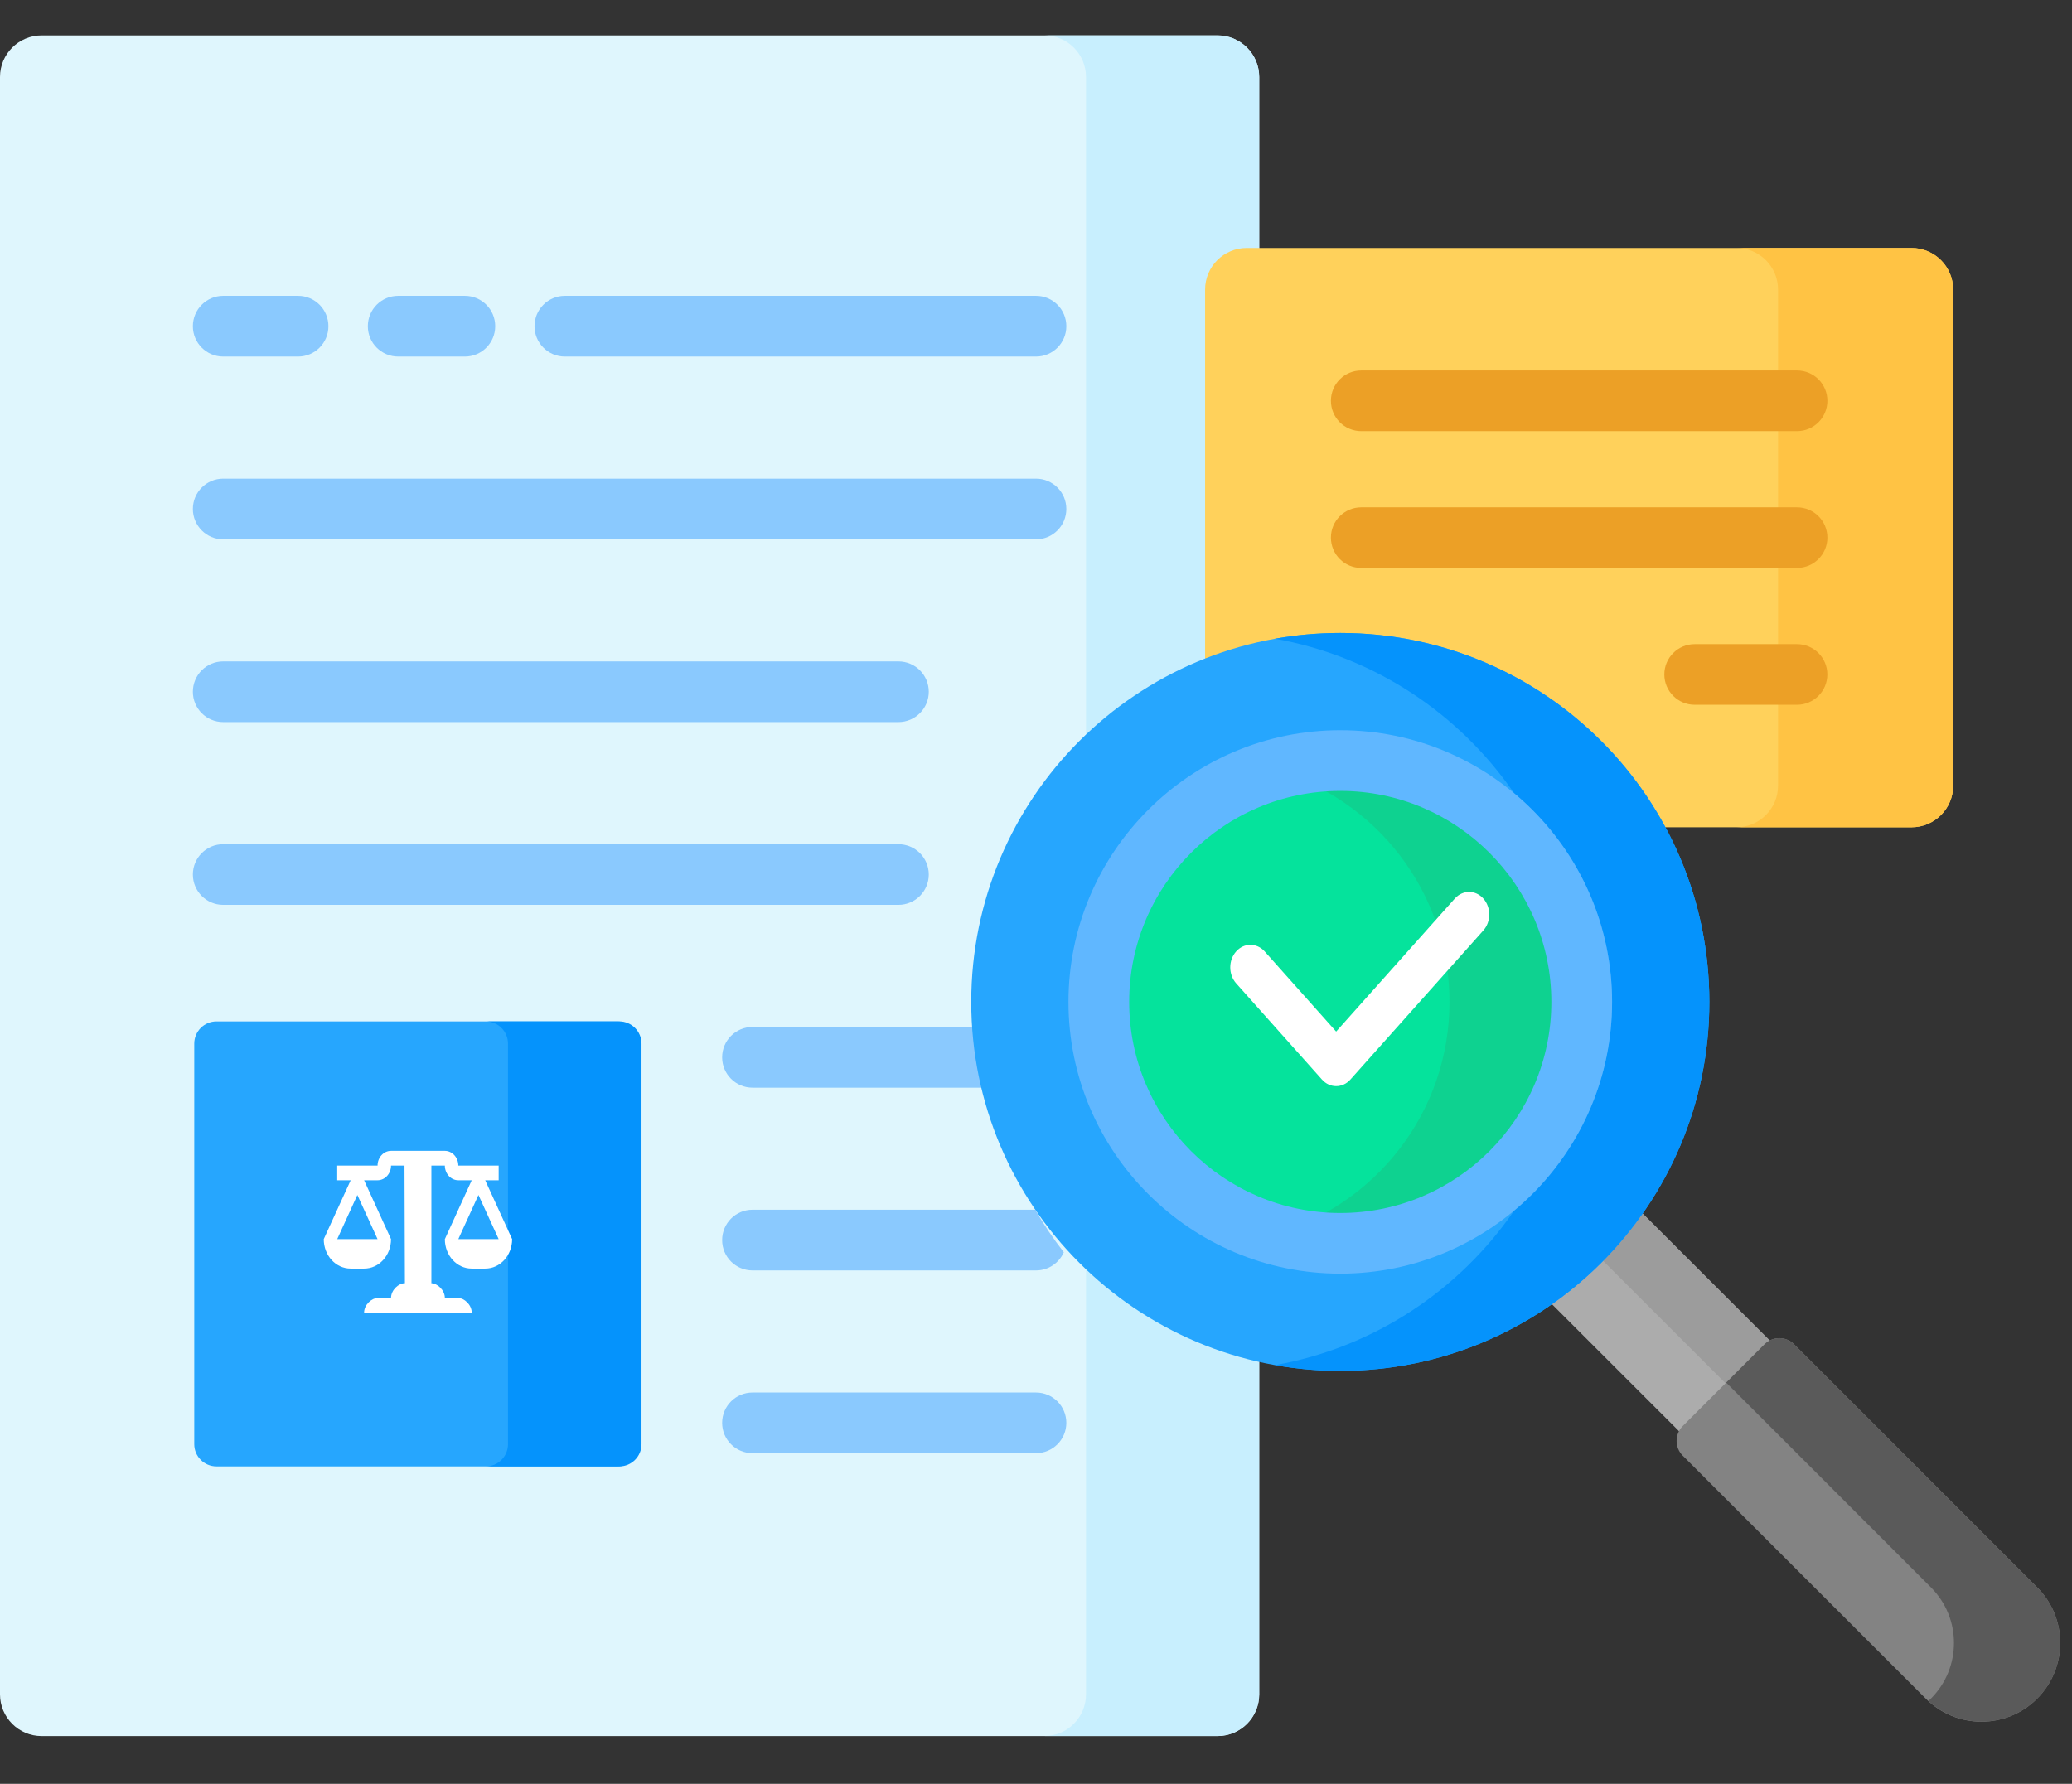 <svg width="36" height="31" viewBox="0 0 36 31" fill="none" xmlns="http://www.w3.org/2000/svg">
<rect x="0" y="0" width="36" height="31" fill="#333333" stroke="none"/>
<path d="M17.15 17.877C17.15 15.261 18.742 13.01 21.008 12.042V5.033C21.008 4.673 21.302 4.379 21.662 4.379H21.878V1.339C21.878 0.939 21.554 0.615 21.154 0.615H0.724C0.324 0.615 0 0.939 0 1.339V29.445C0 29.845 0.324 30.17 0.724 30.17H21.154C21.554 30.17 21.878 29.845 21.878 29.445V23.375C19.16 22.66 17.15 20.816 17.15 17.877Z" fill="#DFF6FD"/>
<path d="M18.869 21.688V29.445C18.869 29.845 18.545 30.169 18.145 30.169H21.154C21.554 30.169 21.878 29.845 21.878 29.445V23.375C20.71 23.067 19.672 22.543 18.869 21.688Z" fill="#C8EFFE"/>
<path d="M18.869 1.339V13.54C19.466 12.903 20.194 12.39 21.008 12.042V5.033C21.008 4.673 21.301 4.379 21.662 4.379H21.878V1.339C21.878 0.939 21.554 0.615 21.154 0.615H18.145C18.545 0.615 18.869 0.939 18.869 1.339Z" fill="#C8EFFE"/>
<path d="M10.723 25.484H3.762C3.548 25.484 3.375 25.311 3.375 25.098V18.137C3.375 17.923 3.548 17.75 3.762 17.75H10.723C10.936 17.75 11.109 17.923 11.109 18.137V25.098C11.109 25.311 10.936 25.484 10.723 25.484Z" fill="#26A6FE"/>
<path d="M10.76 17.75H8.439C8.653 17.75 8.826 17.923 8.826 18.137V25.098C8.826 25.311 8.653 25.484 8.439 25.484H10.76C10.973 25.484 11.146 25.311 11.146 25.098V18.137C11.146 17.923 10.973 17.75 10.76 17.75Z" fill="#0593FC"/>
<path d="M8.077 6.196H6.918C6.627 6.196 6.391 5.96 6.391 5.669C6.391 5.377 6.627 5.141 6.918 5.141H8.077C8.368 5.141 8.604 5.377 8.604 5.669C8.604 5.96 8.368 6.196 8.077 6.196Z" fill="#8AC9FE"/>
<path d="M5.179 6.196H3.878C3.587 6.196 3.351 5.96 3.351 5.669C3.351 5.377 3.587 5.141 3.878 5.141H5.179C5.47 5.141 5.706 5.377 5.706 5.669C5.706 5.96 5.47 6.196 5.179 6.196Z" fill="#8AC9FE"/>
<path d="M18 6.196H9.814C9.523 6.196 9.287 5.96 9.287 5.669C9.287 5.377 9.523 5.141 9.814 5.141H18C18.291 5.141 18.527 5.377 18.527 5.669C18.527 5.96 18.291 6.196 18 6.196Z" fill="#8AC9FE"/>
<path d="M18 9.373H3.878C3.587 9.373 3.351 9.136 3.351 8.845C3.351 8.554 3.587 8.318 3.878 8.318H18C18.291 8.318 18.527 8.554 18.527 8.845C18.527 9.136 18.291 9.373 18 9.373Z" fill="#8AC9FE"/>
<path d="M15.609 12.549H3.878C3.587 12.549 3.351 12.313 3.351 12.022C3.351 11.73 3.587 11.494 3.878 11.494H15.609C15.901 11.494 16.137 11.73 16.137 12.022C16.137 12.313 15.901 12.549 15.609 12.549Z" fill="#8AC9FE"/>
<path d="M15.609 15.725H3.878C3.587 15.725 3.351 15.489 3.351 15.198C3.351 14.907 3.587 14.671 3.878 14.671H15.609C15.901 14.671 16.137 14.907 16.137 15.198C16.137 15.489 15.901 15.725 15.609 15.725Z" fill="#8AC9FE"/>
<path d="M17.15 17.877C17.15 17.867 17.15 17.857 17.15 17.847H13.074C12.783 17.847 12.547 18.083 12.547 18.375C12.547 18.666 12.783 18.902 13.074 18.902H17.233C17.178 18.568 17.15 18.226 17.15 17.877Z" fill="#8AC9FE"/>
<path d="M17.987 21.023H13.074C12.783 21.023 12.547 21.259 12.547 21.551C12.547 21.842 12.783 22.078 13.074 22.078H18C18.216 22.078 18.401 21.948 18.483 21.762C18.301 21.528 18.135 21.282 17.987 21.023Z" fill="#8AC9FE"/>
<path d="M18 25.254H13.074C12.783 25.254 12.547 25.018 12.547 24.727C12.547 24.436 12.783 24.2 13.074 24.2H18C18.291 24.2 18.527 24.436 18.527 24.727C18.527 25.018 18.291 25.254 18 25.254Z" fill="#8AC9FE"/>
<path d="M33.211 4.309H21.662C21.262 4.309 20.938 4.633 20.938 5.033V12.073C21.719 11.727 22.583 11.535 23.491 11.535C25.695 11.535 27.64 12.666 28.777 14.377H33.211C33.611 14.377 33.935 14.053 33.935 13.653V5.033C33.935 4.633 33.611 4.309 33.211 4.309Z" fill="#FFD15B"/>
<path d="M33.211 4.309H30.169C30.569 4.309 30.893 4.633 30.893 5.033V13.653C30.893 14.053 30.569 14.377 30.169 14.377H33.211C33.611 14.377 33.936 14.053 33.936 13.653V5.033C33.936 4.633 33.611 4.309 33.211 4.309Z" fill="#FFC344"/>
<path d="M31.222 7.492H23.651C23.36 7.492 23.124 7.256 23.124 6.965C23.124 6.674 23.36 6.438 23.651 6.438H31.222C31.514 6.438 31.75 6.674 31.75 6.965C31.75 7.256 31.513 7.492 31.222 7.492Z" fill="#ECA026"/>
<path d="M31.222 9.87H23.651C23.36 9.87 23.124 9.634 23.124 9.343C23.124 9.052 23.36 8.816 23.651 8.816H31.222C31.514 8.816 31.75 9.052 31.75 9.343C31.75 9.634 31.513 9.87 31.222 9.87Z" fill="#ECA026"/>
<path d="M31.222 12.248H29.444C29.153 12.248 28.917 12.012 28.917 11.721C28.917 11.43 29.153 11.194 29.444 11.194H31.222C31.513 11.194 31.749 11.43 31.749 11.721C31.749 12.012 31.513 12.248 31.222 12.248Z" fill="#ECA026"/>
<path d="M29.288 24.835L30.711 23.413C30.738 23.386 30.769 23.365 30.802 23.351L28.486 21.035C28.058 21.648 27.523 22.182 26.91 22.611L29.227 24.927C29.241 24.894 29.261 24.863 29.288 24.835Z" fill="#ACACAC"/>
<path d="M30.802 23.351L28.486 21.035C28.28 21.328 28.05 21.603 27.8 21.858L30.032 24.09L30.71 23.413C30.737 23.386 30.768 23.365 30.802 23.351Z" fill="#9C9C9C"/>
<path d="M35.394 29.52C34.86 30.054 33.993 30.054 33.459 29.52L29.236 25.297C29.095 25.155 29.095 24.926 29.236 24.784L30.659 23.361C30.8 23.22 31.03 23.22 31.171 23.361L35.394 27.585C35.929 28.119 35.929 28.985 35.394 29.52Z" fill="#838383"/>
<path d="M35.394 27.585L31.171 23.361C31.03 23.22 30.8 23.22 30.659 23.361L29.992 24.028L33.548 27.585C34.083 28.119 34.083 28.985 33.548 29.52C33.534 29.534 33.519 29.546 33.504 29.56C34.041 30.052 34.874 30.04 35.394 29.52C35.929 28.985 35.929 28.119 35.394 27.585Z" fill="#5A5A5A"/>
<path d="M23.287 23.824C26.828 23.824 29.699 20.953 29.699 17.412C29.699 13.871 26.828 11 23.287 11C19.746 11 16.875 13.871 16.875 17.412C16.875 20.953 19.746 23.824 23.287 23.824Z" fill="#26A6FE"/>
<path d="M23.287 11C22.9 11 22.521 11.034 22.153 11.1C23.873 11.406 25.354 12.4 26.307 13.785C27.346 14.652 28.009 15.956 28.009 17.412C28.009 18.868 27.346 20.172 26.307 21.039C25.355 22.424 23.873 23.417 22.153 23.724C22.521 23.79 22.9 23.824 23.287 23.824C26.828 23.824 29.699 20.953 29.699 17.412C29.699 13.871 26.828 11 23.287 11Z" fill="#0593FC"/>
<path d="M23.32 13.25C25.637 13.25 27.515 15.128 27.515 17.445C27.515 19.762 25.637 21.64 23.32 21.64C21.003 21.64 19.125 19.762 19.125 17.445C19.125 15.128 21.003 13.25 23.32 13.25Z" fill="#05E39C"/>
<path d="M23.287 13.217C22.888 13.217 22.503 13.274 22.138 13.378C23.896 13.877 25.184 15.494 25.184 17.412C25.184 19.33 23.896 20.946 22.138 21.446C22.503 21.55 22.888 21.607 23.287 21.607C25.604 21.607 27.482 19.729 27.482 17.412C27.482 15.095 25.604 13.217 23.287 13.217Z" fill="#0ED290"/>
<path d="M23.287 22.134C20.683 22.134 18.564 20.016 18.564 17.412C18.564 14.808 20.683 12.69 23.287 12.69C25.89 12.69 28.009 14.808 28.009 17.412C28.009 20.016 25.89 22.134 23.287 22.134ZM23.287 13.745C21.264 13.745 19.619 15.39 19.619 17.412C19.619 19.434 21.264 21.08 23.287 21.08C25.309 21.08 26.954 19.434 26.954 17.412C26.954 15.39 25.309 13.745 23.287 13.745Z" fill="#60B7FF"/>
<path d="M23.215 18.875C23.126 18.875 23.036 18.837 22.968 18.76L21.478 17.089C21.341 16.936 21.341 16.687 21.478 16.534C21.614 16.381 21.836 16.381 21.973 16.534L23.215 17.927L25.277 15.615C25.414 15.462 25.636 15.462 25.772 15.615C25.909 15.768 25.909 16.017 25.772 16.17L23.463 18.76C23.395 18.837 23.305 18.875 23.215 18.875Z" fill="white"/>
<path fill-rule="evenodd" clip-rule="evenodd" d="M8.898 21.534C8.898 21.818 8.69 22.046 8.43 22.046H8.196C7.937 22.046 7.729 21.818 7.729 21.534L8.196 20.511H7.963C7.834 20.511 7.729 20.396 7.729 20.256H7.495V22.301C7.593 22.301 7.729 22.416 7.729 22.557H7.963C8.061 22.557 8.196 22.672 8.196 22.812H6.326C6.326 22.672 6.462 22.557 6.56 22.557H6.794C6.794 22.416 6.929 22.301 7.028 22.301H7.035L7.028 20.256H6.794C6.794 20.396 6.689 20.511 6.56 20.511H6.326L6.794 21.534C6.794 21.818 6.586 22.046 6.326 22.046H6.093C5.833 22.046 5.625 21.818 5.625 21.534L6.093 20.511H5.859V20.256H6.56C6.56 20.115 6.665 20 6.794 20H7.729C7.857 20 7.963 20.115 7.963 20.256H8.664V20.511H8.43L8.898 21.534ZM6.209 20.767L5.859 21.534H6.56L6.209 20.767ZM8.664 21.534L8.313 20.767L7.963 21.534H8.664Z" fill="white"/>
</svg>

